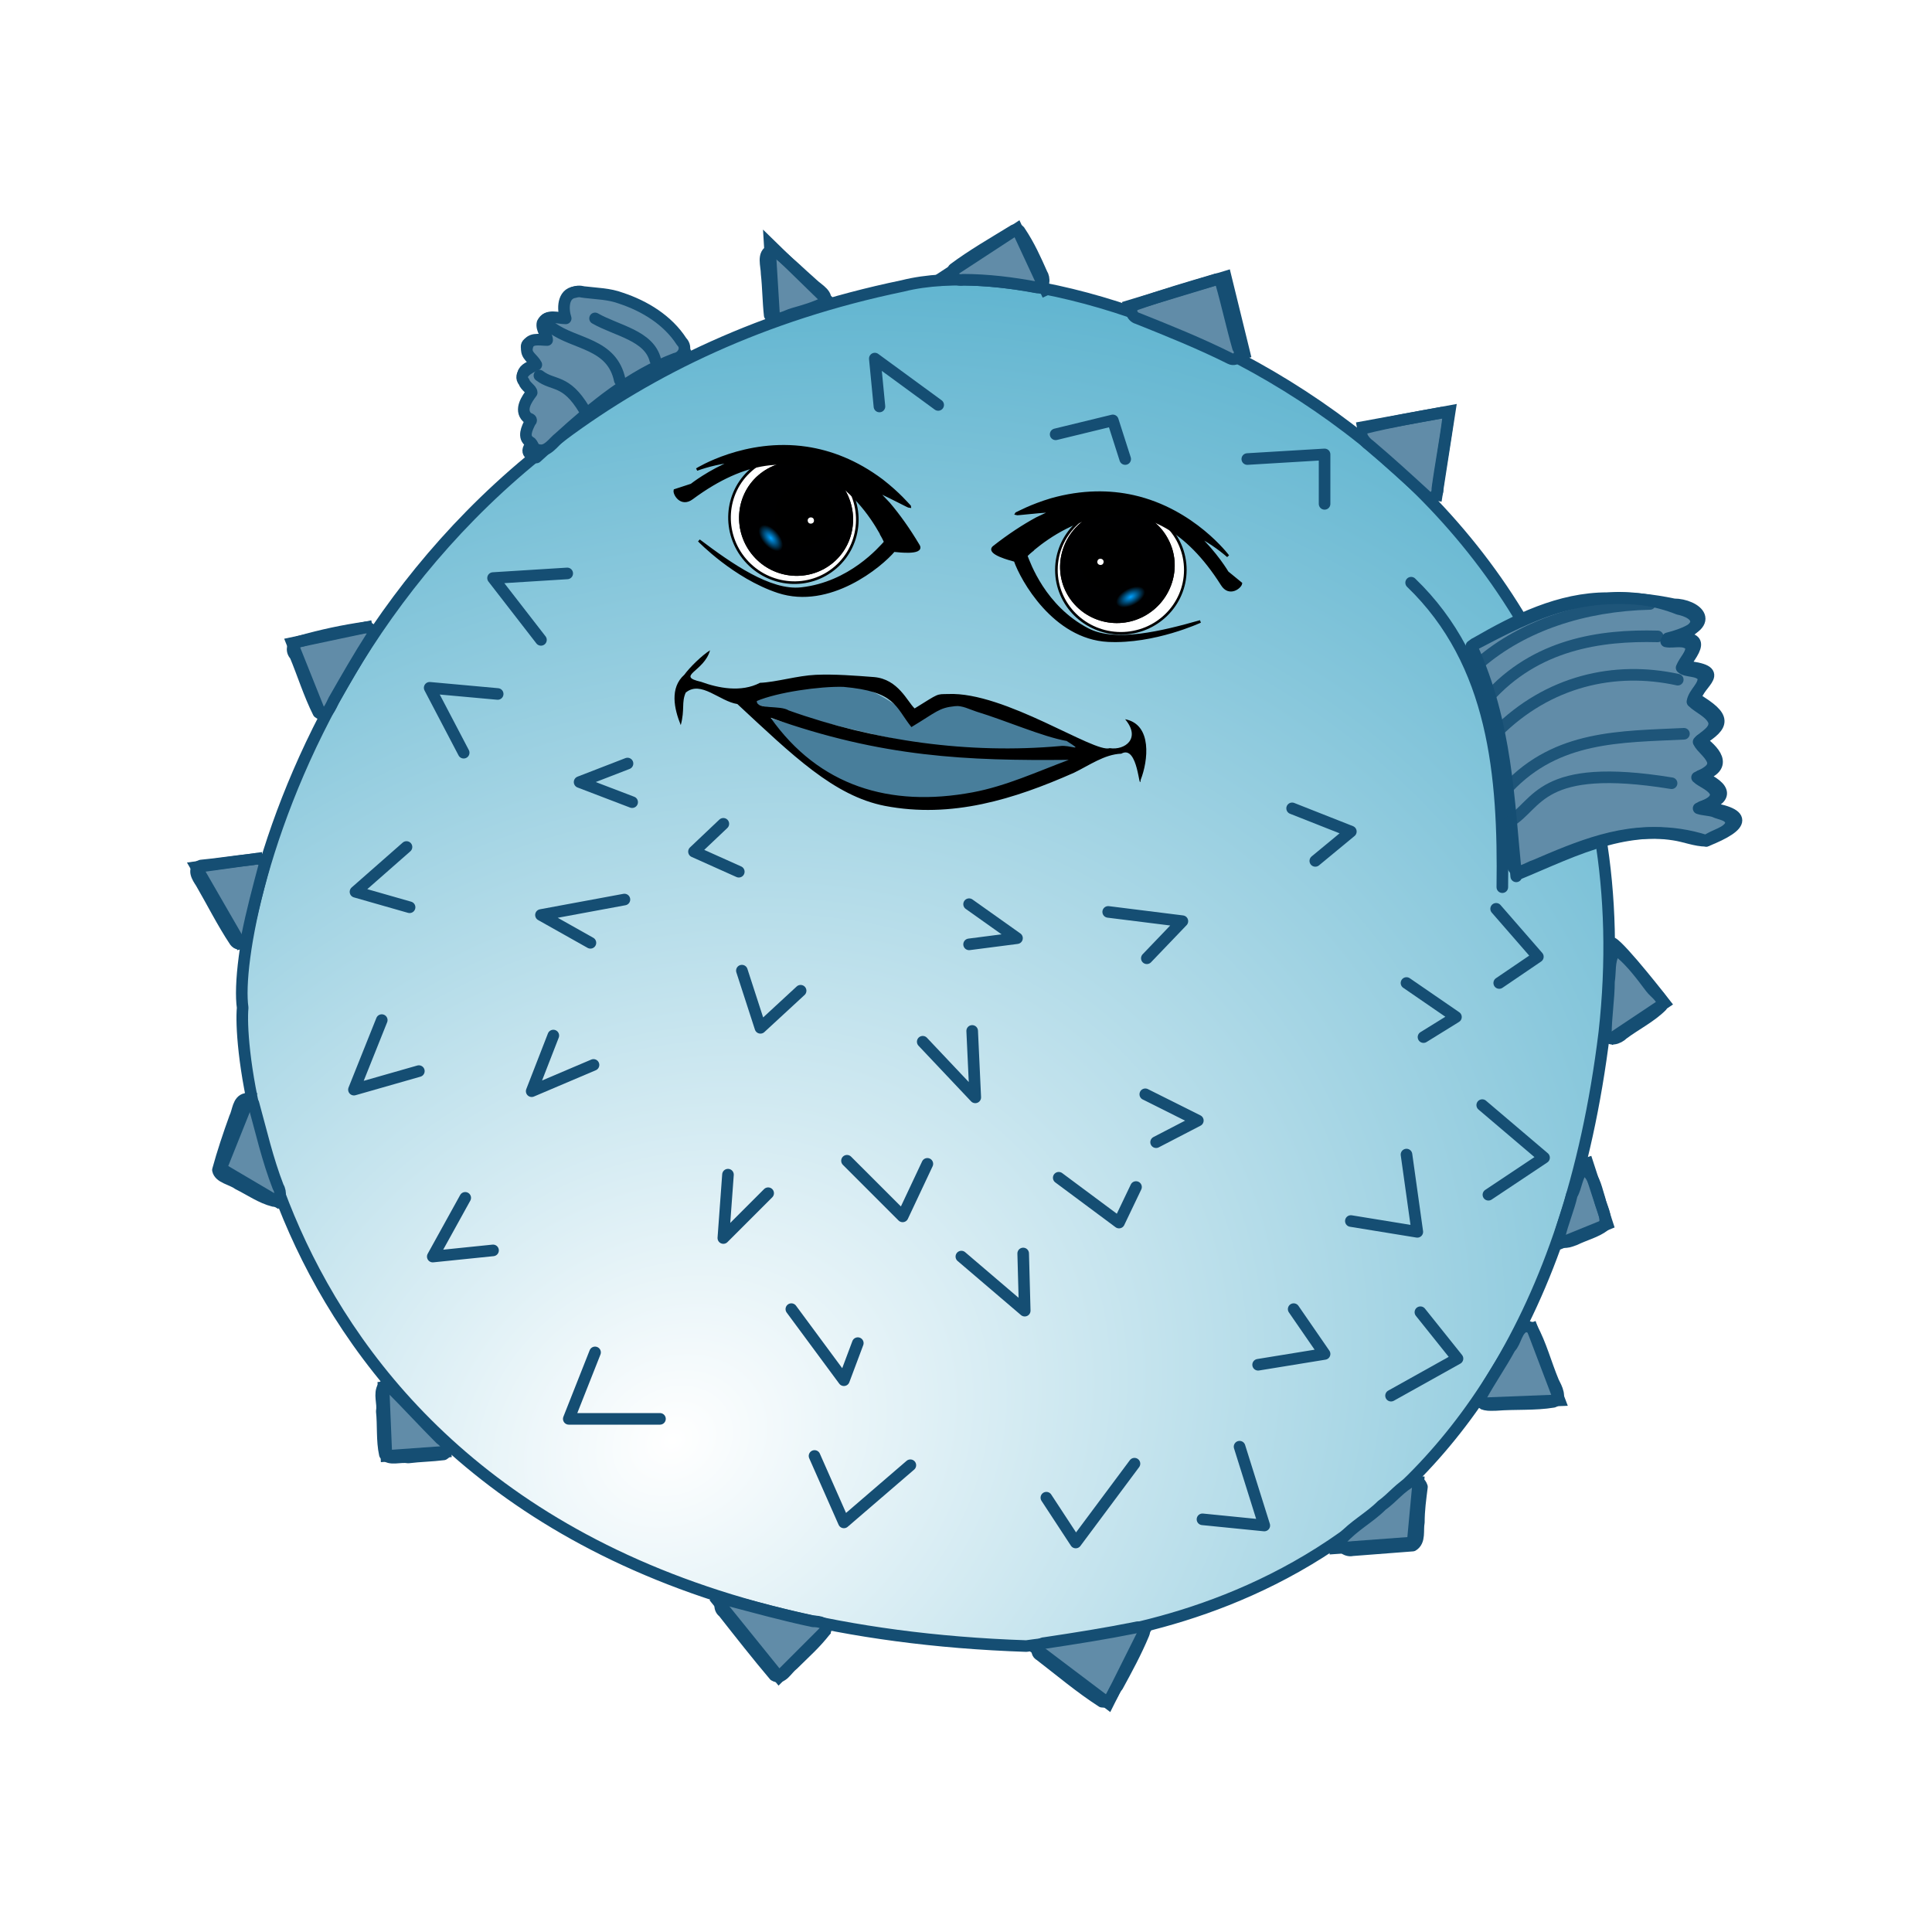 <?xml version="1.0" encoding="utf-8"?>
<!-- Generator: Adobe Illustrator 22.1.0, SVG Export Plug-In . SVG Version: 6.00 Build 0)  -->
<svg version="1.1"
	 id="svg3793" inkscape:export-filename="/Users/jgillanders/Development/Games/Colibrium/Pictures/Blowfish-happy.png" inkscape:export-xdpi="196.09" inkscape:export-ydpi="196.09" inkscape:version="0.91 r13725" sodipodi:docname="Blowfish-happy.svg" xmlns:cc="http://creativecommons.org/ns#" xmlns:dc="http://purl.org/dc/elements/1.1/" xmlns:inkscape="http://www.inkscape.org/namespaces/inkscape" xmlns:rdf="http://www.w3.org/1999/02/22-rdf-syntax-ns#" xmlns:sodipodi="http://sodipodi.sourceforge.net/DTD/sodipodi-0.dtd" xmlns:svg="http://www.w3.org/2000/svg"
	 xmlns="http://www.w3.org/2000/svg" xmlns:xlink="http://www.w3.org/1999/xlink" x="0px" y="0px" viewBox="0 0 125 125"
	 style="enable-background:new 0 0 125 125;" xml:space="preserve">
<style type="text/css">
	.st0{fill:url(#path3877_1_);stroke:#154E73;stroke-width:0.75;stroke-linecap:round;stroke-linejoin:round;}
	.st1{filter:url(#filter5067);}
	.st2{fill:none;stroke:#154E73;stroke-width:0.75;stroke-linecap:round;stroke-linejoin:round;}
	.st3{fill:#618CA8;stroke:#154E73;stroke-width:0.75;stroke-linecap:round;stroke-linejoin:round;}
	.st4{filter:url(#filter4998);}
	.st5{fill:none;stroke:#154E73;stroke-width:0.75;}
	.st6{opacity:0.883;filter:url(#filter4629);}
	.st7{fill:#487E9B;stroke:#487E9B;stroke-width:0.75;}
	.st8{fill:#FFFFFF;stroke:#000000;stroke-width:0.75;stroke-linecap:round;}
	.st9{filter:url(#filter3301);}
	.st10{fill:url(#SVGID_1_);}
	.st11{fill:none;stroke:#000000;stroke-width:0.75;stroke-linecap:round;}
	.st12{fill:url(#SVGID_2_);}
	.st13{fill:url(#SVGID_3_);}
	.st14{stroke:#000000;stroke-width:0.75;stroke-linecap:round;}
	.st15{stroke:#000000;stroke-width:0.75;}
	.st16{filter:url(#filter3405);}
	.st17{fill:#FFFFFF;}
	.st18{fill:url(#SVGID_4_);}
	.st19{fill:url(#SVGID_5_);}
	.st20{fill:url(#SVGID_6_);}
</style>
<filter  color-interpolation-filters="sRGB" id="filter5067">
	<feGaussianBlur  id="feGaussianBlur5069" stdDeviation="1.988"></feGaussianBlur>
</filter>
<filter  color-interpolation-filters="sRGB" id="filter4998">
	<feGaussianBlur  id="feGaussianBlur5000" stdDeviation="1.05"></feGaussianBlur>
</filter>
<filter  color-interpolation-filters="sRGB" id="filter4629">
	<feGaussianBlur  id="feGaussianBlur4631" stdDeviation="3.678"></feGaussianBlur>
</filter>
<filter  height="1.453" id="filter3405" inkscape:collect="always" width="1.436" x="-.218" y="-.227">
	<feGaussianBlur  id="feGaussianBlur3407" inkscape:collect="always" stdDeviation="0.62"></feGaussianBlur>
</filter>
<filter  height="1.235" id="filter3301" inkscape:collect="always" width="1.232" x="-.116" y="-.118">
	<feGaussianBlur  id="feGaussianBlur3303" inkscape:collect="always" stdDeviation="1.642"></feGaussianBlur>
</filter>
<sodipodi:namedview  bordercolor="#666666" borderopacity="1" fit-margin-bottom="0" fit-margin-left="0" fit-margin-right="0" fit-margin-top="0" gridtolerance="10" guidetolerance="10" id="namedview5350" inkscape:current-layer="g4070" inkscape:cx="406.85081" inkscape:cy="590.51282" inkscape:pageopacity="0" inkscape:pageshadow="2" inkscape:window-height="815" inkscape:window-maximized="1" inkscape:window-width="1440" inkscape:window-x="0" inkscape:window-y="1" inkscape:zoom="0.46939854" objecttolerance="10" pagecolor="#ffffff" showgrid="false">
	</sodipodi:namedview>
<g id="g4070">
	<g id="g4971">
		
			<radialGradient id="path3877_1_" cx="37.061" cy="-319.528" r="70.546" gradientTransform="matrix(1.159 -0.678 -0.568 -0.971 -180.923 -191.915)" gradientUnits="userSpaceOnUse">
			<stop  offset="0" style="stop-color:#FFFFFF"/>
			<stop  offset="1" style="stop-color:#50ADCB"/>
		</radialGradient>
		<path id="path3877" inkscape:connector-curvature="0" class="st0" d="M58.4,18.5c12.2-3.1,49.5,11.5,45.4,48.3
			c-4.6,37.6-32,38.9-37.4,39.7C19,104.9,15.3,69.3,15.7,65.2C14.9,59.7,22.2,26,58.4,18.5L58.4,18.5z"/>
		<g id="path3879" inkscape:connector-curvature="0" class="st1">
			<path class="st2" d="M91.3,37.7c5.4,5.2,6,12.5,5.9,19.7"/>
		</g>
		<path id="path4438" inkscape:connector-curvature="0" class="st2" d="M44.4,22.9c-1.1-2.4-3.9-3.7-6.5-3.8
			c-1.2-0.8-1.4,0.8-1.1,1.6c-0.5,0.1-2.5-0.9-1.1,1.4c-0.4,0-2.9-0.4-0.8,1.4c-0.9,0.3-1.7,0.6-0.3,1.8c-0.9,1-0.8,1.6,0,1.8
			c-0.4,0.7-0.9,1.4,0,1.4c-0.8,0.8-0.3,0.9,0.1,1.1C37.4,27.2,39.8,24.6,44.4,22.9L44.4,22.9z"/>
		<path id="path5037" inkscape:connector-curvature="0" class="st3" d="M23.6,40.6c-1.4,0.2-2.8,0.5-4.2,0.9
			c-0.5,0.1-0.6,0.6-0.3,0.9c0.5,1.2,0.9,2.5,1.5,3.7c0.5,0.4,0.8-0.4,1-0.8c0.8-1.4,1.6-2.8,2.5-4.2C24.2,40.9,23.9,40.5,23.6,40.6
			L23.6,40.6z"/>
		<path id="path5015" inkscape:connector-curvature="0" class="st3" d="M78.6,18.1c-1.7,0.5-3.4,1-5.1,1.6c-0.5,0.2-0.3,0.8,0.1,0.9
			c2,0.8,4,1.6,6,2.6c0.4,0.2,0.8-0.3,0.5-0.7c-0.4-1.4-0.7-2.8-1.1-4.2C79,18.1,78.8,18,78.6,18.1L78.6,18.1z"/>
		<g id="path4454" inkscape:connector-curvature="0" class="st4">
			<polyline class="st2" points="56.9,26.3 56.6,23.2 60.7,26.2 			"/>
		</g>
		<g id="path4456" inkscape:connector-curvature="0" class="st4">
			<polyline class="st2" points="68.3,28.1 72,27.2 72.8,29.7 			"/>
		</g>
		<g id="path4458" inkscape:connector-curvature="0" class="st4">
			<polyline class="st2" points="80.7,29.7 85.7,29.4 85.7,32.6 			"/>
		</g>
		<g id="path4464" inkscape:connector-curvature="0" class="st4">
			<polyline class="st2" points="36.7,37.1 31.9,37.4 35,41.4 			"/>
		</g>
		<g id="path4466" inkscape:connector-curvature="0" class="st4">
			<polyline class="st2" points="32.2,44.9 27.8,44.5 30,48.7 			"/>
		</g>
		<g id="path4472" inkscape:connector-curvature="0" class="st4">
			<polyline class="st2" points="26.3,54.8 23,57.7 26.5,58.7 			"/>
		</g>
		<g id="path4474" inkscape:connector-curvature="0" class="st4">
			<polyline class="st2" points="40.6,49.4 37.5,50.6 40.9,51.9 			"/>
		</g>
		<g id="path4476" inkscape:connector-curvature="0" class="st4">
			<polyline class="st2" points="46.8,53.3 44.9,55.1 47.8,56.4 			"/>
		</g>
		<g id="path4478" inkscape:connector-curvature="0" class="st4">
			<polyline class="st2" points="40.4,58.2 35,59.2 38.2,61 			"/>
		</g>
		<g id="path4480" inkscape:connector-curvature="0" class="st4">
			<polyline class="st2" points="71.7,59 76.5,59.6 74.2,62 			"/>
		</g>
		<g id="path4482" inkscape:connector-curvature="0" class="st4">
			<polyline class="st2" points="83.6,52.3 87.4,53.8 85.1,55.7 			"/>
		</g>
		<g id="path4484" inkscape:connector-curvature="0" class="st4">
			<polyline class="st2" points="96.8,58.8 99.5,61.9 97,63.6 			"/>
		</g>
		<g id="path4488" inkscape:connector-curvature="0" class="st4">
			<polyline class="st2" points="91,63.6 94.2,65.8 92.1,67.1 			"/>
		</g>
		<g id="path4490" inkscape:connector-curvature="0" class="st4">
			<polyline class="st2" points="74.1,70.8 77.5,72.5 74.8,73.9 			"/>
		</g>
		<g id="path4492" inkscape:connector-curvature="0" class="st4">
			<polyline class="st2" points="62.7,58.5 65.8,60.7 62.7,61.1 			"/>
		</g>
		<g id="path4494" inkscape:connector-curvature="0" class="st4">
			<polyline class="st2" points="48,62.8 49.2,66.5 51.8,64.1 			"/>
		</g>
		<g id="path4496" inkscape:connector-curvature="0" class="st4">
			<polyline class="st2" points="59.7,67.4 63.1,71 62.9,66.7 			"/>
		</g>
		<g id="path4498" inkscape:connector-curvature="0" class="st4">
			<polyline class="st2" points="24.7,66 22.9,70.5 27.1,69.3 			"/>
		</g>
		<g id="path4500" inkscape:connector-curvature="0" class="st4">
			<polyline class="st2" points="35.8,67 34.4,70.6 38.4,68.9 			"/>
		</g>
		<g id="path4502" inkscape:connector-curvature="0" class="st4">
			<polyline class="st2" points="47.1,76 46.8,80.1 49.7,77.2 			"/>
		</g>
		<g id="path4504" inkscape:connector-curvature="0" class="st4">
			<polyline class="st2" points="54.8,75.1 58.4,78.7 60,75.3 			"/>
		</g>
		<g id="path4506" inkscape:connector-curvature="0" class="st4">
			<polyline class="st2" points="62.2,81.3 66.3,84.8 66.2,81.1 			"/>
		</g>
		<g id="path4508" inkscape:connector-curvature="0" class="st4">
			<polyline class="st2" points="68.5,76.2 72.4,79.1 73.5,76.8 			"/>
		</g>
		<g id="path4510" inkscape:connector-curvature="0" class="st4">
			<polyline class="st2" points="91,74.7 91.7,79.7 87.4,79 			"/>
		</g>
		<g id="path4512" inkscape:connector-curvature="0" class="st4">
			<polyline class="st2" points="95.9,71.5 99.9,74.9 96.3,77.3 			"/>
		</g>
		<g id="path4518" inkscape:connector-curvature="0" class="st4">
			<polyline class="st2" points="91.9,84.9 94.3,87.9 90,90.3 			"/>
		</g>
		<g id="path4520" inkscape:connector-curvature="0" class="st4">
			<polyline class="st2" points="83.7,84.7 85.7,87.6 81.4,88.3 			"/>
		</g>
		<g id="path4522" inkscape:connector-curvature="0" class="st4">
			<polyline class="st2" points="80.2,93.6 81.8,98.7 77.8,98.3 			"/>
		</g>
		<g id="path4524" inkscape:connector-curvature="0" class="st4">
			<polyline class="st2" points="73.4,94.7 69.6,99.8 67.7,96.9 			"/>
		</g>
		<g id="path4526" inkscape:connector-curvature="0" class="st4">
			<polyline class="st2" points="58.9,94.8 54.6,98.5 52.7,94.2 			"/>
		</g>
		<g id="path4528" inkscape:connector-curvature="0" class="st4">
			<polyline class="st2" points="51.2,84.7 54.6,89.3 55.5,86.9 			"/>
		</g>
		<g id="path4530" inkscape:connector-curvature="0" class="st4">
			<polyline class="st2" points="38.5,87.5 36.8,91.8 42.7,91.8 			"/>
		</g>
		<g id="path4532" inkscape:connector-curvature="0" class="st4">
			<polyline class="st2" points="30.1,77.5 28,81.3 31.9,80.9 			"/>
		</g>
		<path id="path5007" inkscape:connector-curvature="0" class="st3" d="M37.2,18.9c-0.8,0.1-0.8,1.1-0.6,1.7c-0.5,0-1.2-0.3-1.5,0.3
			c-0.1,0.4,0.3,0.8,0.3,1.1c-0.5,0-1.2-0.2-1.3,0.5c-0.1,0.5,0.4,0.7,0.6,1.1c-0.5,0.2-1.2,0.6-0.8,1.1c0.1,0.3,0.5,0.5,0.5,0.7
			c-0.3,0.4-0.8,1.1-0.3,1.6c0.1,0.1,0.4,0.1,0.2,0.3c-0.2,0.4-0.5,1,0,1.3c0.2,0.1,0.2,0.5,0.5,0.5c0.6,0.2,1-0.5,1.4-0.8
			c2.2-2,4.6-4,7.5-5.1c0.5-0.1,0.8-0.7,0.4-1.1c-0.9-1.4-2.4-2.3-3.9-2.8c-0.8-0.3-1.6-0.3-2.4-0.4C37.7,18.9,37.5,18.8,37.2,18.9
			L37.2,18.9z"/>
		<path id="path5035" inkscape:connector-curvature="0" class="st3" d="M16.4,55.6c-1.1,0.1-2.3,0.3-3.4,0.4c-0.6,0.2-0.2,0.8,0,1.1
			c0.7,1.2,1.4,2.6,2.2,3.8c0.3,0.4,0.8,0,0.8-0.4c0.3-1.5,0.7-3,1.1-4.5C17.1,55.6,16.7,55.5,16.4,55.6L16.4,55.6z"/>
		<path id="path5033" inkscape:connector-curvature="0" class="st3" d="M15.9,71.1c-0.5,0.1-0.5,0.8-0.7,1.2
			c-0.4,1.1-0.8,2.3-1.1,3.4c0.1,0.5,0.9,0.6,1.3,0.9c0.8,0.4,1.5,0.9,2.3,1.1c0.5,0.1,0.5-0.6,0.3-0.9c-0.7-1.8-1.1-3.6-1.6-5.4
			C16.3,71.3,16.1,71.1,15.9,71.1L15.9,71.1z"/>
		<path id="path5011" inkscape:connector-curvature="0" class="st3" d="M49.9,16.2c-0.6,0.2-0.3,1-0.3,1.5c0.1,0.9,0.1,1.8,0.2,2.7
			c0.4,0.5,1.1,0,1.5-0.1c0.7-0.2,1.4-0.4,2-0.7c0.4-0.5-0.4-0.9-0.7-1.2c-0.8-0.7-1.6-1.5-2.5-2.2C50.1,16.2,50,16.2,49.9,16.2
			L49.9,16.2z"/>
		<path id="path5013" inkscape:connector-curvature="0" class="st3" d="M65.6,14.9c-1.3,0.8-2.7,1.6-3.9,2.5
			c-0.3,0.4,0.2,0.8,0.6,0.7c1.6,0,3.2,0.2,4.8,0.5c0.5,0,0.5-0.6,0.3-0.9c-0.4-0.9-0.8-1.8-1.4-2.7C65.9,14.8,65.8,14.9,65.6,14.9
			L65.6,14.9z"/>
		<path id="path5017" inkscape:connector-curvature="0" class="st3" d="M93.3,26.7c-1.7,0.3-3.4,0.6-5,1c-0.5,0.3,0,0.9,0.3,1.1
			c1.3,1.1,2.5,2.2,3.7,3.3c0.3,0.3,0.8-0.1,0.7-0.5c0.2-1.5,0.5-3,0.7-4.6C93.7,26.8,93.5,26.7,93.3,26.7L93.3,26.7z"/>
		<path id="path5019" inkscape:connector-curvature="0" class="st3" d="M104.4,61.7c-0.3,0.5-0.2,1.2-0.3,1.8c0,1.1-0.2,2.3-0.2,3.4
			c0.2,0.5,0.8,0.3,1.1,0c0.8-0.6,1.8-1.1,2.5-1.8c0.2-0.5-0.4-0.8-0.7-1.2c-0.6-0.8-1.2-1.6-1.9-2.2
			C104.7,61.5,104.6,61.6,104.4,61.7L104.4,61.7z"/>
		<path id="path5021" inkscape:connector-curvature="0" class="st3" d="M102.4,75.7c-0.4,0.4-0.4,1.1-0.7,1.6
			c-0.2,0.9-0.6,1.8-0.8,2.7c0.1,0.6,0.7,0.3,1,0.2c0.6-0.3,1.4-0.5,1.9-0.9c0.2-0.6-0.2-1.2-0.3-1.7c-0.2-0.6-0.3-1.3-0.8-1.8
			C102.7,75.7,102.5,75.7,102.4,75.7L102.4,75.7z"/>
		<path id="path5023" inkscape:connector-curvature="0" class="st3" d="M98.7,85.8c-0.6,0.2-0.6,1-1,1.4c-0.6,1.1-1.3,2.1-1.9,3.2
			c-0.1,0.6,0.6,0.5,1,0.5c1.2-0.1,2.5,0,3.7-0.2c0.6-0.2,0.2-0.9,0-1.3c-0.5-1.2-0.8-2.4-1.4-3.5C99,85.9,98.8,85.8,98.7,85.8
			L98.7,85.8z"/>
		<path id="path5025" inkscape:connector-curvature="0" class="st3" d="M91.4,95.8c-0.8,0.4-1.3,1.1-2,1.6c-0.8,0.8-1.8,1.3-2.6,2.2
			c-0.2,0.4,0.3,0.8,0.7,0.7c1.3-0.1,2.6-0.2,3.9-0.3c0.5-0.3,0.3-1,0.4-1.5c0-0.8,0.1-1.5,0.2-2.3C91.9,95.9,91.7,95.8,91.4,95.8
			L91.4,95.8z"/>
		<path id="path5027" inkscape:connector-curvature="0" class="st3" d="M73.5,105.3c-2,0.4-3.9,0.7-5.9,1c-0.4,0-0.7,0.6-0.3,0.8
			c1.3,1,2.6,2.1,4,3c0.6,0.1,0.7-0.7,1-1c0.6-1.1,1.2-2.2,1.7-3.4C74.1,105.5,73.8,105.2,73.5,105.3L73.5,105.3z"/>
		<path id="path5029" inkscape:connector-curvature="0" class="st3" d="M47,103.5c-0.5,0-0.5,0.6-0.2,0.8c1.1,1.4,2.2,2.8,3.3,4.1
			c0.5,0.3,0.8-0.4,1.2-0.7c0.7-0.7,1.5-1.4,2.1-2.2c0.2-0.5-0.4-0.6-0.8-0.6c-1.9-0.4-3.7-0.9-5.6-1.4L47,103.5L47,103.5L47,103.5z
			"/>
		<path id="path5031" inkscape:connector-curvature="0" class="st3" d="M24.8,89.7c-0.3,0.5,0,1.1-0.1,1.6c0.1,0.9,0,1.9,0.2,2.8
			c0.3,0.4,1,0.1,1.5,0.2c0.8-0.1,1.5-0.1,2.3-0.2c0.5-0.3,0.1-0.8-0.2-1c-1.1-1.1-2.1-2.2-3.2-3.3C25.2,89.6,25,89.6,24.8,89.7
			L24.8,89.7z"/>
		<path id="path5265" inkscape:connector-curvature="0" class="st3" d="M104,38.7c-3.1,0-5.9,1.4-8.5,2.9c-0.5,0.2-0.3,0.8-0.1,1.1
			c1.3,3.4,1.8,7.1,2.2,10.7c0.1,0.9,0.1,1.8,0.3,2.7c0.3,0.6,1,0,1.4-0.1c2.8-1.2,5.8-2.5,9-2c0.7,0.1,1.4,0.4,2.1,0.4
			c0.5-0.4,1.4-0.5,1.6-1.1c0-0.6-0.7-0.6-1.1-0.8c-0.3-0.1-0.7-0.1-1-0.2c0.4-0.2,1.2-0.4,1.1-1c-0.2-0.5-0.9-0.7-1.2-1
			c0.4-0.2,1.2-0.5,1-1.1c-0.2-0.5-0.7-0.8-0.9-1.2c0.4-0.4,1.1-0.7,1-1.3c-0.2-0.6-1-0.9-1.4-1.3c0.1-0.6,0.8-1,0.7-1.6
			c-0.3-0.5-1.1-0.3-1.4-0.6c0.2-0.5,0.7-0.9,0.6-1.4c-0.4-0.5-1.1-0.2-1.6-0.3c0.6-0.3,1.5-0.4,1.9-1.1c0.2-0.6-0.6-0.9-1.1-1
			C107.1,38.8,105.5,38.6,104,38.7L104,38.7z"/>
		<path id="path3881" inkscape:connector-curvature="0" class="st2" d="M95.2,41.8c4.2-2.2,7.4-3.9,13.1-2.7c1.4,0,3.1,1.3-0.4,2.2
			c2-0.1,2.3,0.1,1,1.8c3,0.3,1,1,0.8,2.1c2,1.2,1.9,1.7,0.3,2.7c0.8,0.6,2,1.7,0,2.3c1.8,0.8,1.8,1.5,0.1,2
			c3.1,0.4,2.8,1.2,0.3,2.2c-4.7-1.5-8.4,0.6-12.3,2.2v0.1C97.6,51.8,97.5,46.8,95.2,41.8L95.2,41.8z"/>
		<path id="path4446" inkscape:connector-curvature="0" class="st5" d="M50.1,20.7l-0.3-4.9l4,3.9"/>
		<path id="path4448" inkscape:connector-curvature="0" class="st5" d="M60.6,18.2l5.2-3.4l2,4.3"/>
		<path id="path4450" inkscape:connector-curvature="0" class="st5" d="M72.7,19.9l6.6-2l1.3,5.3"/>
		<path id="path4452" inkscape:connector-curvature="0" class="st5" d="M87.8,27.7l6-1.1l-0.9,5.8"/>
		<path id="path4468" inkscape:connector-curvature="0" class="st5" d="M24.1,40.5l-5.2,1.1l1.8,4.5"/>
		<path id="path4470" inkscape:connector-curvature="0" class="st5" d="M17,55.5l-4.3,0.6l3,5.2"/>
		<path id="path4486" inkscape:connector-curvature="0" class="st5" d="M104.3,61c0.6,0.3,3.4,3.9,3.4,3.9l-3.6,2.4"/>
		<path id="path4514" inkscape:connector-curvature="0" class="st5" d="M102.6,74.9l1.4,4.3l-3.2,1.3"/>
		<path id="path4516" inkscape:connector-curvature="0" class="st5" d="M99,85.6l1.9,5l-5.1,0.2"/>
		<path id="path4534" inkscape:connector-curvature="0" class="st5" d="M16.3,70.6l-2,5l3.9,2.3"/>
		<path id="path4536" inkscape:connector-curvature="0" class="st5" d="M24.8,89.4l0.2,4.8l4.2-0.3"/>
		<path id="path4538" inkscape:connector-curvature="0" class="st5" d="M46.2,103.3l4.2,5.2l3.1-3.1"/>
		<path id="path4540" inkscape:connector-curvature="0" class="st5" d="M66.8,106.5l4.9,3.7l2.5-5"/>
		<path id="path4542" inkscape:connector-curvature="0" class="st5" d="M86,100.2l5.4-0.4l0.4-4.3"/>
		<g id="g4610" transform="translate(406.351,319.175)" class="st6">
			<g id="g5039_2_" transform="translate(146,0)">
				<path id="path4554_2_" inkscape:connector-curvature="0" class="st2" d="M-456.1-274c3.1-3.5,7.3-4.1,11-4"/>
				<path id="path4556_2_" inkscape:connector-curvature="0" class="st2" d="M-455.5-271.8c3.3-3.3,7.6-4.3,11.7-3.4"/>
				<path id="path4558_2_" inkscape:connector-curvature="0" class="st2" d="M-454.8-268.2c3.2-3.4,7.3-3.3,11.4-3.5"/>
				<path id="path4560_2_" inkscape:connector-curvature="0" class="st2" d="M-454.7-266c1.9-1.1,1.9-3.9,10.5-2.5"/>
				<path id="path4562_2_" inkscape:connector-curvature="0" class="st2" d="M-456.6-276.3c2.8-2.4,6.7-3.7,11-3.8"/>
			</g>
		</g>
		<path id="path4568" inkscape:connector-curvature="0" class="st2" d="M38.5,20.6c1.4,0.8,3.5,1.1,3.9,2.7 M35.7,21.2
			c1.5,1.1,3.9,1,4.4,3.4 M34.9,24.3c0.9,0.7,1.7,0.2,2.9,2.2l0.2,0.1"/>
		
			<g id="layer1" transform="matrix(-0.289,-0.036,-0.036,0.289,465.762,339.224)" inkscape:label="Layer 1">
			<path id="path3022" inkscape:connector-curvature="0" sodipodi:nodetypes="cacac" class="st7" d="M1471.9-820.1
				c0,0,25.6,3.3,38.4,3c11.1-0.2,33.2-3.8,33.2-3.8s-17.5,13.6-28,14.5C1500.3-805.1,1471.9-820.1,1471.9-820.1z"/>
			<path id="path3020" inkscape:connector-curvature="0" sodipodi:nodetypes="cacacac" class="st7" d="M1471.9-822.6
				c0,0,20-6.9,30.2-5.8c3,0.3,8.2,3.6,8.2,3.6s7.4-4.5,11.5-4.9c8.8-0.9,26,5.2,26,5.2s-28.2,4.5-42.5,4.7
				C1494.2-819.7,1471.9-822.6,1471.9-822.6z"/>
			<path id="path10049" inkscape:connector-curvature="0" sodipodi:nodetypes="cccascacccccsccccccccccsacccscc" d="M1556.6-834.3
				c0.7,4.9,7,6.6,1.1,7.2c-3.9,0.9-9.1,1.3-13-1.4c-3.6-0.6-8-2.6-12.1-3.3c-4.2-0.7-8.7-0.9-12.9-1.1c-5.4-0.2-8,4.5-9.8,5.8
				c-5.1-4.1-4.3-3.7-7-4.1c-12.4-2.1-33.9,9.1-37.1,7.5c-3.4,0.1-6.7-3-2.6-6.8c-6.2,0.4-6.2,8.6-5.1,12.9c0,3.1,1.5-7.8,5-5.2
				c3.7,0.6,6.8,3.5,9.9,5.5c12.5,7.5,25.7,13.5,40.8,12.5c11.5-0.8,21.7-8.6,35.3-18.4c4-0.1,8.7-4.3,11.7-1.1
				c0.7,2.3-0.3,3.7,0.2,7.3c1.9-3.4,3.5-7.9,0.6-11.2C1560.6-830,1558.3-832.9,1556.6-834.3L1556.6-834.3z M1526.2-829.9
				c5.2,0.5,14.4,3,18.7,5.5c-0.2,2-5.2,0.2-7.3,1.2c-19.8,4.4-40.9,4.7-60.8,0.4c-2.1-0.6-5.8,0.8-1.3-1.3c5.5-0.3,13.8-2.8,20.7-4
				c1.6-0.3,3.3-1,4.9-0.6c3.5,0.8,3.9,1.8,9,5.8C1514.3-827,1514.5-830.3,1526.2-829.9L1526.2-829.9z M1541.4-821.1
				c-12.5,13.7-28.7,16.6-46.6,10.9c-7.2-2.3-13.6-6.3-20.3-9.8C1496.8-817,1515.7-815.4,1541.4-821.1z"/>
		</g>
		<g id="layer1-1" transform="matrix(0.161,0.158,-0.158,0.161,362.567,72.625)" inkscape:label="Layer 1">
			<g id="g4000" transform="matrix(0.987,-0.164,0.164,0.987,-61.459,79.692)">
				
					<ellipse id="path3185" transform="matrix(-0.241 0.97 -0.97 -0.241 -870.111 1841.088)" class="st8" cx="-1154.6" cy="580.5" rx="18.2" ry="18.5"/>
				<g id="path3305" class="st9">
					
						<radialGradient id="SVGID_1_" cx="-1018.218" cy="745.953" r="2.947" gradientTransform="matrix(1.842 1.001 1.219 -1.798 -190.942 2935.025)" gradientUnits="userSpaceOnUse">
						<stop  offset="0" style="stop-color:#000000"/>
						<stop  offset="1" style="stop-color:#000000;stop-opacity:0"/>
					</radialGradient>
					<path class="st10" d="M-1150.4,565c8.8,2.2,14.3,11.1,12.1,19.8s-11.1,14-19.9,11.8s-14.3-11.1-12.1-19.8
						C-1168.1,568.1-1159.2,562.8-1150.4,565z"/>
					
						<ellipse transform="matrix(0.754 -0.657 0.657 0.754 -665.774 -615.473)" class="st11" cx="-1154.3" cy="580.8" rx="3.7" ry="3.7"/>
				</g>
				<g id="path3325" class="st9">
					
						<radialGradient id="SVGID_2_" cx="-714.741" cy="545.571" r="2.947" gradientTransform="matrix(1.053 0.239 0.766 -0.998 -813.475 1302.274)" gradientUnits="userSpaceOnUse">
						<stop  offset="0" style="stop-color:#00A1FF"/>
						<stop  offset="1" style="stop-color:#000001"/>
					</radialGradient>
					<path class="st12" d="M-1150.4,565c8.8,2.2,14.3,11.1,12.1,19.8s-11.1,14-19.9,11.8s-14.3-11.1-12.1-19.8
						C-1168.1,568.1-1159.2,562.8-1150.4,565z"/>
					
						<ellipse transform="matrix(0.754 -0.657 0.657 0.754 -665.774 -615.473)" class="st11" cx="-1154.3" cy="580.8" rx="3.7" ry="3.7"/>
				</g>
				<g id="path3409" class="st9">
					
						<radialGradient id="SVGID_3_" cx="-956.558" cy="910.017" r="2.948" gradientTransform="matrix(0.686 0.872 1.331 -0.159 -1712.102 1568.322)" gradientUnits="userSpaceOnUse">
						<stop  offset="0" style="stop-color:#00A1FF"/>
						<stop  offset="1" style="stop-color:#000001"/>
					</radialGradient>
					<path class="st13" d="M-1150.4,565c8.8,2.2,14.3,11.1,12.1,19.8s-11.1,14-19.9,11.8s-14.3-11.1-12.1-19.8
						C-1168.1,568.1-1159.2,562.8-1150.4,565z"/>
					
						<ellipse transform="matrix(0.754 -0.657 0.657 0.754 -665.774 -615.473)" class="st11" cx="-1154.3" cy="580.8" rx="3.7" ry="3.7"/>
				</g>
				<circle id="path3323" class="st14" cx="-1152.8" cy="578.5" r="8.3"/>
				<path id="path3170" inkscape:connector-curvature="0" sodipodi:nodetypes="cscccssscscscssscsssc" class="st15" d="
					M-1163.5,562.5c-15.8,7.9-22.2,23.1-22.2,23.1c2.1-3,4.6-5.7,7.3-8.1c-4.2,6.5-6,12.6-6,12.6l-3,4c0.4,1,4.1,2.7,5.3-1
					c12.3-36.9,39.8-27.8,50-22.9c0,0,0.1,0,0.1,0.1c0.1,0.1,1,0.4,2.5,1.3c-0.3,2.2-1.5,15.5-12.1,24.8c-6.7,5.9-20.5,5.9-31.9,5.5
					c0,0,14.3,2.8,27-1c14.9-4.5,19.9-23,20.4-28.7c0.4-0.2,0.7-0.4,0.7-0.4c0,0,6.8-3.6,4.3-4.8c-5.1-2.3-9.7-3.9-13.9-5
					c-1.8-0.4-3.5-0.7-5.2-1c6.1-1.1,10.3-1.5,10.6-1.7c0,0,0,0-0.1-0.1c-0.6-0.1-4.6-1.2-10.7-1.5
					C-1149.7,557.4-1157.3,559.4-1163.5,562.5L-1163.5,562.5z"/>
				<g id="path3335" class="st16">
					
						<ellipse transform="matrix(0.754 -0.657 0.657 0.754 -663.475 -613.355)" class="st17" cx="-1150.3" cy="578.8" rx="0.9" ry="0.9"/>
				</g>
			</g>
		</g>
		<g id="g4009" transform="matrix(-0.219,0.054,0.054,0.219,633.187,125.625)" inkscape:label="Layer 1">
			<g id="g4011">
				
					<ellipse id="ellipse4013" transform="matrix(0.97 -0.241 0.241 0.97 305.047 531.246)" class="st8" cx="2319.6" cy="-978.7" rx="18.5" ry="-18.2"/>
				<g id="ellipse4015" class="st9">
					
						<radialGradient id="SVGID_4_" cx="2407.501" cy="-904.09" r="2.947" gradientTransform="matrix(-0.293 -2.013 2.189 -0.429 5002.356 3473.32)" gradientUnits="userSpaceOnUse">
						<stop  offset="0" style="stop-color:#000000"/>
						<stop  offset="1" style="stop-color:#000000;stop-opacity:0"/>
					</radialGradient>
					<path class="st18" d="M2323.8-994.2c8.8,2.2,14.3,11.1,12.1,19.8c-2.2,8.7-11.1,14-19.9,11.8c-8.8-2.2-14.3-11.1-12.1-19.8
						C2306-991.1,2314.9-996.4,2323.8-994.2z"/>
					
						<ellipse transform="matrix(0.884 -0.468 0.468 0.884 727.507 971.828)" class="st11" cx="2319.9" cy="-978.4" rx="3.7" ry="3.7"/>
				</g>
				<g id="ellipse4017" class="st9">
					
						<radialGradient id="SVGID_5_" cx="2057.512" cy="-872.15" r="2.947" gradientTransform="matrix(-0.116 -0.909 1.297 -0.476 3695.529 482.365)" gradientUnits="userSpaceOnUse">
						<stop  offset="0" style="stop-color:#00A1FF"/>
						<stop  offset="1" style="stop-color:#000001"/>
					</radialGradient>
					<path class="st19" d="M2323.8-994.2c8.8,2.2,14.3,11.1,12.1,19.8c-2.2,8.7-11.1,14-19.9,11.8c-8.8-2.2-14.3-11.1-12.1-19.8
						C2306-991.1,2314.9-996.4,2323.8-994.2z"/>
					
						<ellipse transform="matrix(0.884 -0.468 0.468 0.884 727.507 971.828)" class="st11" cx="2319.9" cy="-978.4" rx="3.7" ry="3.7"/>
				</g>
				<g id="ellipse4019" class="st9">
					
						<radialGradient id="SVGID_6_" cx="2312.782" cy="-717.641" r="2.948" gradientTransform="matrix(0.552 -0.693 1.392 0.552 2040.631 1029.975)" gradientUnits="userSpaceOnUse">
						<stop  offset="0" style="stop-color:#00A1FF"/>
						<stop  offset="1" style="stop-color:#000001"/>
					</radialGradient>
					<path class="st20" d="M2323.8-994.2c8.8,2.2,14.3,11.1,12.1,19.8c-2.2,8.7-11.1,14-19.9,11.8c-8.8-2.2-14.3-11.1-12.1-19.8
						C2306-991.1,2314.9-996.4,2323.8-994.2z"/>
					
						<ellipse transform="matrix(0.884 -0.468 0.468 0.884 727.507 971.828)" class="st11" cx="2319.9" cy="-978.4" rx="3.7" ry="3.7"/>
				</g>
				<circle id="circle4021" class="st14" cx="2321.4" cy="-980.7" r="8.3"/>
				<path id="path4023" inkscape:connector-curvature="0" sodipodi:nodetypes="cscccssscscscssscsssc" class="st15" d="
					M2310.6-996.7c-15.8,7.9-22.2,23.1-22.2,23.1c2.1-3,4.6-5.7,7.3-8.1c-4.2,6.5-6,12.6-6,12.6l-3,4c0.4,1,4.1,2.7,5.3-1
					c12.3-36.9,39.8-27.8,50-22.9c0,0,0.1,0,0.1,0.1c0.1,0.1,1,0.4,2.5,1.3c-0.3,2.2-1.5,15.5-12.1,24.8c-6.7,5.9-20.5,5.9-31.9,5.5
					c0,0,14.3,2.8,27-1c14.9-4.5,19.9-23,20.4-28.7c0.4-0.2,0.7-0.4,0.7-0.4c0,0,6.8-3.6,4.3-4.8c-5.1-2.3-9.7-3.9-13.9-5
					c-1.8-0.4-3.5-0.7-5.2-1c6.1-1.1,10.3-1.5,10.6-1.7c0,0,0,0-0.1-0.1c-0.6-0.1-4.6-1.2-10.7-1.5
					C2324.5-1001.8,2316.8-999.8,2310.6-996.7L2310.6-996.7z"/>
				<g id="ellipse4025" class="st16">
					
						<ellipse transform="matrix(0.884 -0.468 0.468 0.884 728.906 973.452)" class="st17" cx="2323.8" cy="-980.4" rx="0.9" ry="0.9"/>
				</g>
			</g>
		</g>
	</g>
</g>
</svg>
